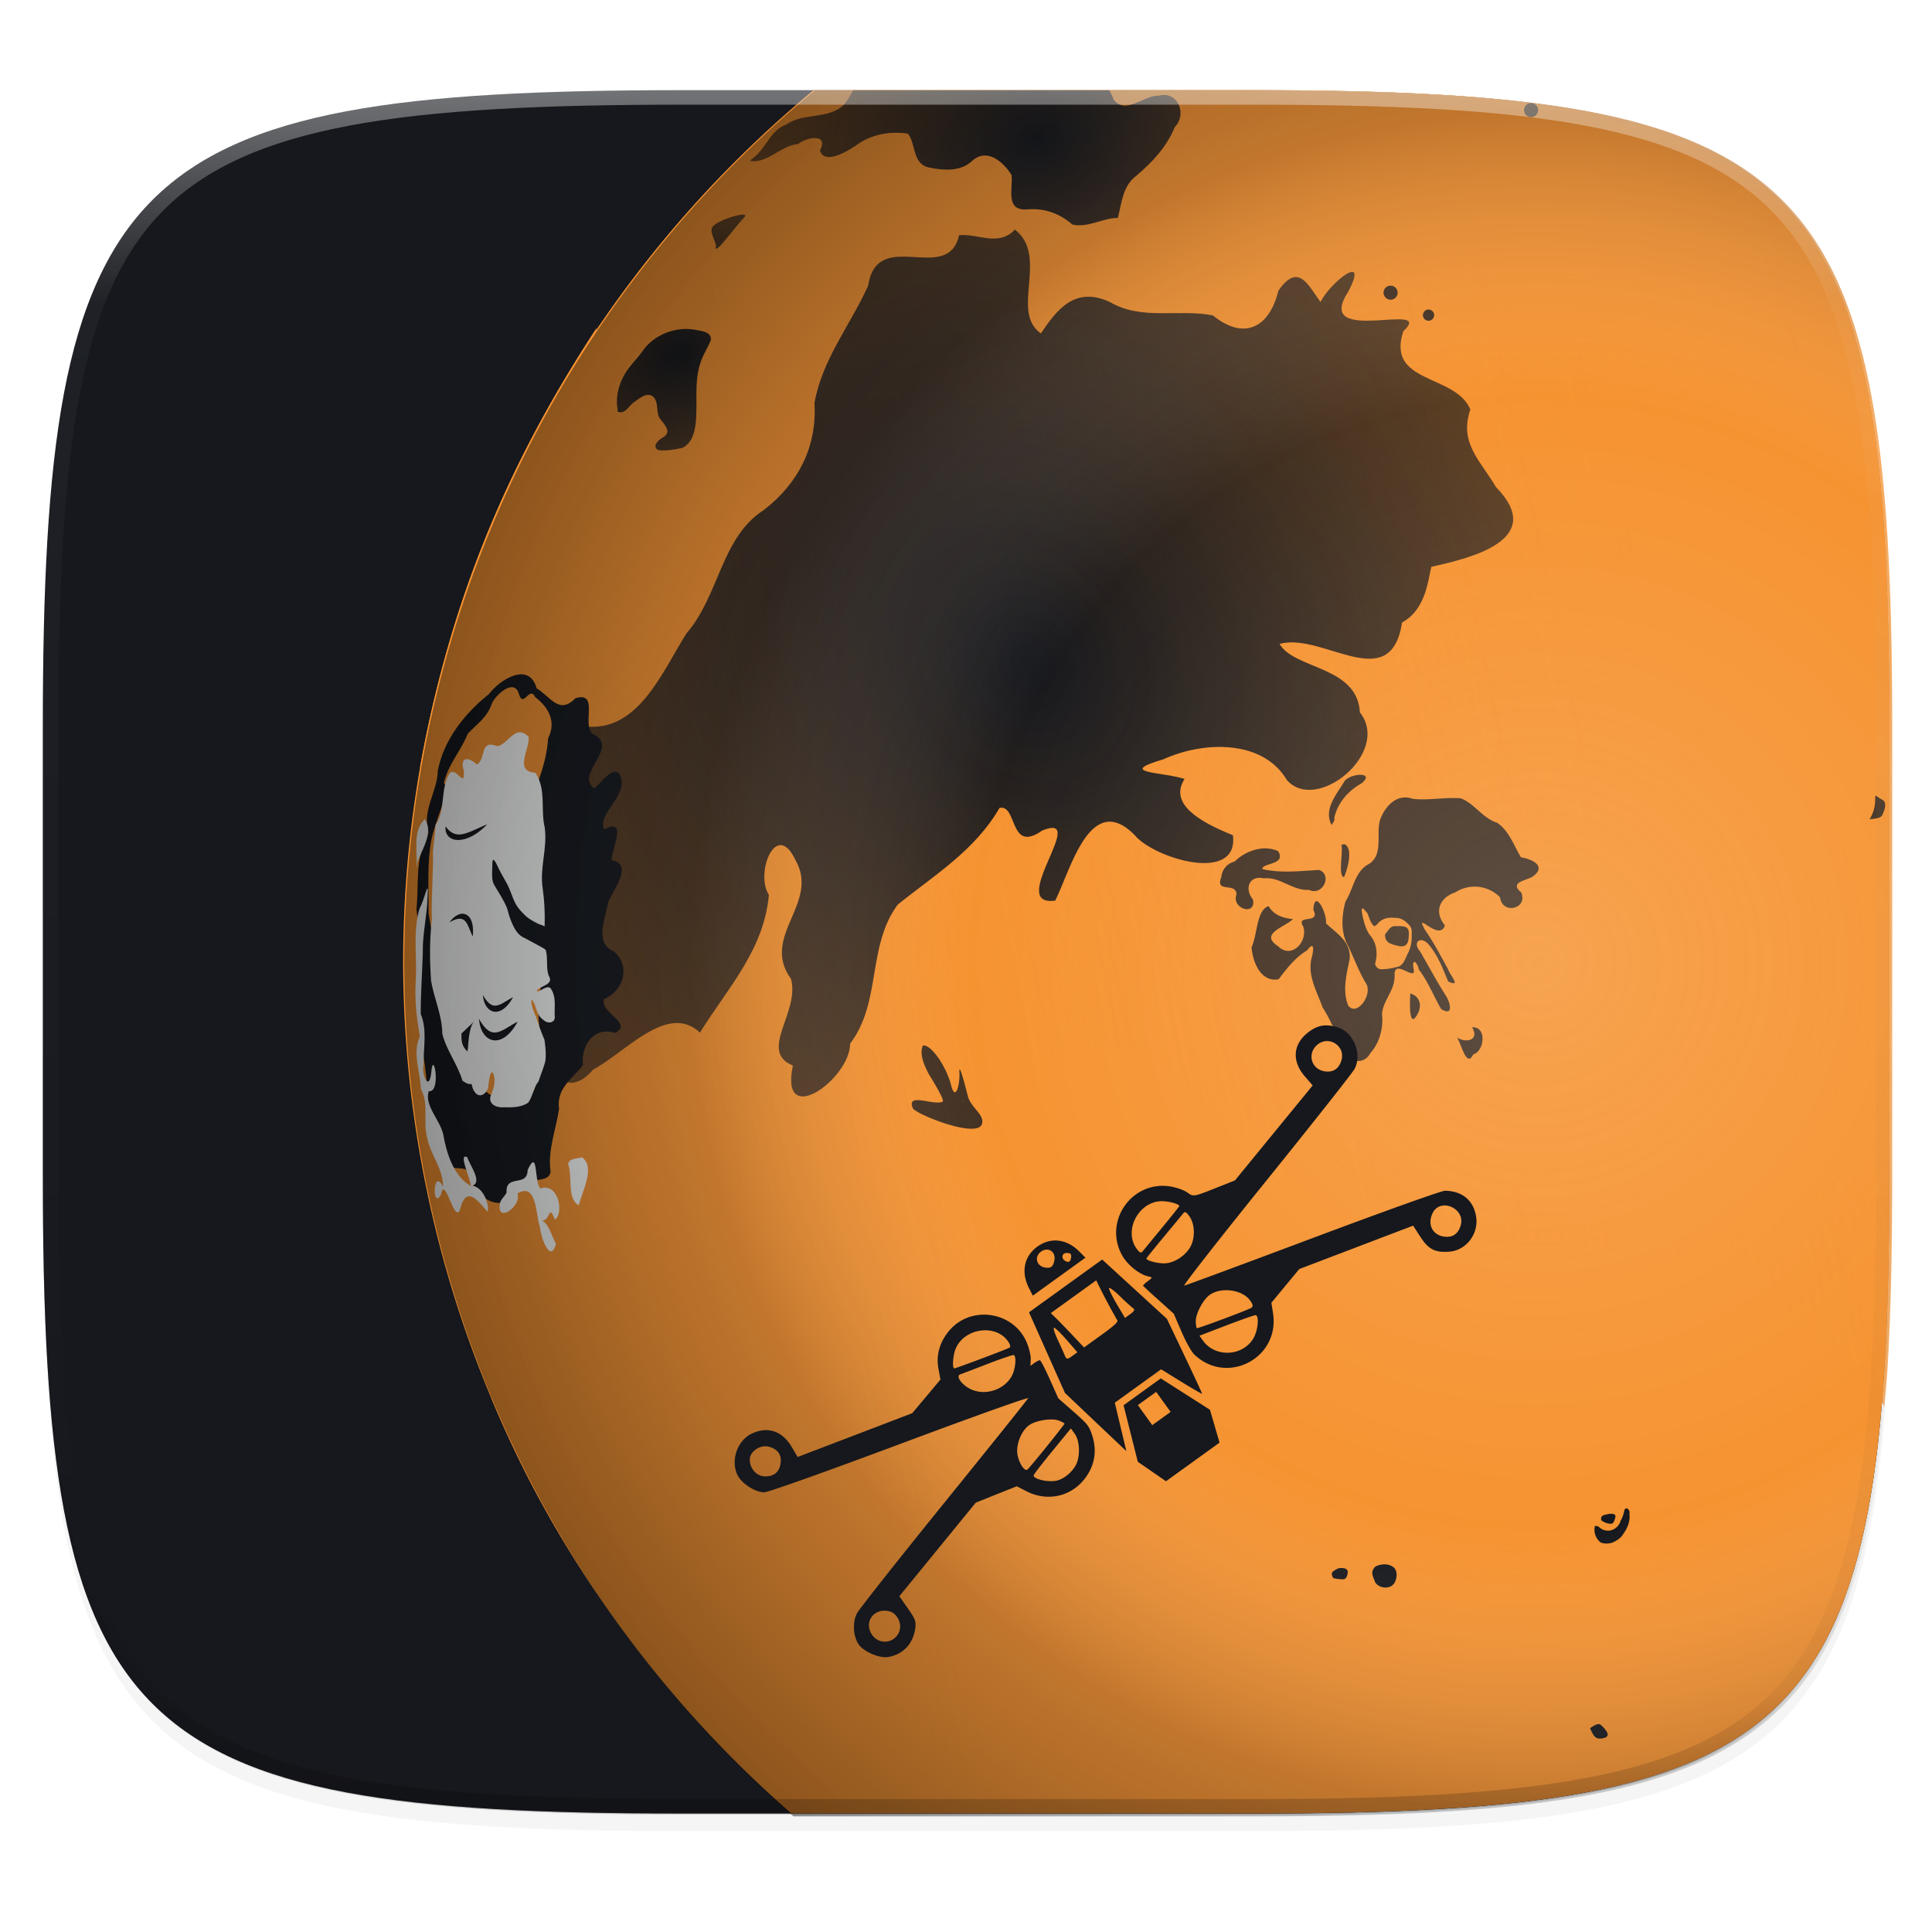 <svg xmlns="http://www.w3.org/2000/svg" xmlns:xlink="http://www.w3.org/1999/xlink" width="256" height="256" viewBox="0 0 67.73 67.73">
    <defs>
        <clipPath id="j">
            <path d="M361.938-212C507.235-212 528-191.287 528-46.125v116.25C528 215.286 507.235 236 361.937 236H214.063C68.766 236 48 215.286 48 70.125v-116.25C48-191.287 68.765-212 214.063-212z" fill="#C677DD"/>
        </clipPath>
        <filter id="c" width="1.023" height="1.025" x="-.01" y="-.01" color-interpolation-filters="sRGB">
            <feGaussianBlur stdDeviation="1.16"/>
        </filter>
        <filter id="b" width="1.046" height="1.05" x="-.02" y="-.03" color-interpolation-filters="sRGB">
            <feGaussianBlur stdDeviation="2.32"/>
        </filter>
        <linearGradient id="k" x1="296" x2="296" y1="-212" y2="236" gradientUnits="userSpaceOnUse">
            <stop offset="0" stop-color="#FBFCFB"/>
            <stop offset=".125" stop-color="#FBFCFB" stop-opacity=".098"/>
            <stop offset=".925" stop-opacity=".098"/>
            <stop offset="1" stop-opacity=".498"/>
        </linearGradient>
        <filter id="i" width="1.089" height="1.104" x="-.04" y="-.05" color-interpolation-filters="sRGB">
            <feGaussianBlur stdDeviation=".482"/>
        </filter>
        <linearGradient id="d" x1="445" x2="350.714" y1="749.883" y2="301.312" gradientTransform="rotate(-90 133.14 188.89) scale(.521)" gradientUnits="userSpaceOnUse">
            <stop offset="0" stop-color="#F69331"/>
            <stop offset="1" stop-color="#F69331" stop-opacity=".367"/>
        </linearGradient>
        <radialGradient id="e" cx="448.983" cy="367.539" r="110.609" gradientTransform="matrix(1.91 -1.039 .879 1.617 -731.887 239.813)" gradientUnits="userSpaceOnUse" xlink:href="#a"/>
        <linearGradient id="a">
            <stop offset="0" stop-color="#16181D"/>
            <stop offset="1" stop-color="#16181D" stop-opacity=".51"/>
        </linearGradient>
        <radialGradient id="f" cx="502.375" cy="403.618" r="110.609" gradientTransform="matrix(-.133 -.351 .414 -.156 36.927 257.745)" gradientUnits="userSpaceOnUse" xlink:href="#a"/>
        <radialGradient id="g" cx="474.412" cy="280.671" r="110.609" gradientTransform="matrix(.441 -.127 .157 .545 273.873 186.973)" gradientUnits="userSpaceOnUse" xlink:href="#a"/>
        <radialGradient id="h" cx="373.571" cy="498.791" r="287.857" gradientTransform="matrix(0 -.521 .521 0 -56.443 321.972)" gradientUnits="userSpaceOnUse">
            <stop offset="0" stop-color="#FBFCFB" stop-opacity=".153"/>
            <stop offset=".5" stop-color="#FBFCFB" stop-opacity="0"/>
            <stop offset=".75" stop-color="#16181D" stop-opacity=".235"/>
            <stop offset="1" stop-opacity=".429"/>
        </radialGradient>
    </defs>
    <path d="M188.969 46C261.617 46 272 56.357 272 128.938v58.125c0 72.58-10.383 82.937-83.031 82.937H115.03C42.383 270 32 259.643 32 187.062v-58.125C32 56.358 42.383 46 115.031 46z" transform="matrix(.27 0 0 .27 -7.129 -8.706)" filter="url(#b)" opacity=".2"/>
    <path d="M188.969 44C261.617 44 272 54.357 272 126.938v58.124C272 257.644 261.617 268 188.969 268H115.03C42.383 268 32 257.643 32 185.062v-58.125C32 54.358 42.383 44 115.031 44z" transform="matrix(.27 0 0 .27 -7.129 -8.706)" filter="url(#c)" opacity=".1"/>
    <path d="M23.896 3.161c-9.797 0-15.394.697-18.545 3.843-3.15 3.147-3.85 8.738-3.85 18.526v15.677c0 9.788.7 15.379 3.85 18.525 3.15 3.147 8.748 3.844 18.545 3.844h19.941c9.798 0 15.395-.697 18.545-3.844 3.15-3.146 3.85-8.737 3.85-18.525V25.53c0-9.788-.7-15.38-3.85-18.526-3.15-3.146-8.747-3.843-18.545-3.843z" fill="#16181D"/>
    <path d="M1.502 40.667v.54c0 9.788.699 15.379 3.85 18.525 3.15 3.147 8.747 3.844 18.544 3.844h19.941c9.798 0 15.395-.697 18.545-3.844 3.15-3.146 3.85-8.737 3.85-18.525v-.54c0 9.788-.7 15.38-3.85 18.526-3.15 3.146-8.747 3.843-18.545 3.843H23.896c-9.797 0-15.394-.697-18.545-3.843-3.15-3.147-3.85-8.738-3.85-18.526z" fill="#16181D" opacity=".2"/>
    <g fill-rule="evenodd">
        <path d="M27.74 63.575h16.098c2.449 0 4.636-.043 6.587-.158.976-.057 1.893-.132 2.755-.228s1.668-.213 2.422-.355a21.086 21.086 0 0 0 2.111-.503c.654-.194 1.26-.417 1.82-.67.56-.255 1.076-.54 1.55-.86.473-.32.905-.675 1.299-1.069.394-.393.75-.825 1.07-1.298.32-.473.606-.988.86-1.548.255-.56.478-1.164.673-1.817.194-.653.36-1.355.503-2.109.142-.754.26-1.56.356-2.42.096-.86.172-1.777.229-2.752.115-1.95.159-4.134.159-6.581V25.53c0-2.447-.044-4.632-.159-6.582a52.603 52.603 0 0 0-.229-2.752 32.72 32.72 0 0 0-.356-2.42 21.027 21.027 0 0 0-.503-2.108 14.193 14.193 0 0 0-.673-1.818c-.254-.56-.54-1.075-.86-1.548a8.818 8.818 0 0 0-1.07-1.298 8.815 8.815 0 0 0-1.3-1.068c-.473-.32-.989-.606-1.55-.86s-1.165-.476-1.819-.67c-.654-.195-1.356-.362-2.11-.503s-1.562-.26-2.423-.355-1.779-.172-2.755-.229c-1.951-.114-4.138-.158-6.587-.158H28.524a39.688 39.688 0 0 0-14.391 30.538 39.688 39.688 0 0 0 13.608 29.876z" fill="#F69331"/>
        <path d="M249.266 186.133c.154-1.831.344-3.562.459-5.516.433-7.37.6-15.626.6-24.875V96.49c0-9.248-.167-17.506-.6-24.875a198.813 198.813 0 0 0-.866-10.4c-.364-3.254-.808-6.298-1.345-9.147-.538-2.848-1.166-5.501-1.903-7.97-.736-2.47-1.58-4.754-2.54-6.87a39.528 39.528 0 0 0-3.253-5.85 33.328 33.328 0 0 0-4.045-4.905 33.315 33.315 0 0 0-4.91-4.037c-1.79-1.21-3.74-2.29-5.857-3.25s-4.405-1.8-6.877-2.536c-2.472-.735-5.127-1.364-7.979-1.9s-5.899-.978-9.156-1.342-6.722-.647-10.41-.863c-7.376-.433-15.641-.598-24.898-.598h-52.598c-.614.587-1.277 1.076-1.842 1.76-9.467 4.902-4.054 10.757 1.914 15.973 12.797 7.064-7.775 33.287-13.586 16.916.43-11.97-11.54-11.331-15.633-2.235-9.124 9.277-12.613 22.616-19.08 33.69 1.099 12.02 22.27 17.43 18.844 33.054 2.346 8.969-10.18 24.618-.017 28.596 14.909-1.66 18.514 22.645 3.519 24.12-.001 12.431-.158 27.142 3.434 39.847-6.39 16.427 17.162 19.117 26.713 26.383 11.807 5.255 21 3.996 14.974-2.563-11.681-11.688-9.251-30.025-5.008-44.386 5.41-12.613.429-27.52 8.73-38.989 7.27-14.123 24.508-.03 29.221 9.573 10.058 9.193 25.285 9.875 38.487 10.496 12.1 1.73 27.403 1.567 35.021 12.685 5.782 1.672 8.823 5.064 10.487 9.266z" transform="matrix(.265 0 0 .265 0 0)" fill="url(#d)"/>
        <path d="M27.084 45.718c.094.018.157.11.125.286.111.75.108 1.541.463 2.232.242.54.473 1.088.59 1.67.203.755.328 1.547.217 2.328.097.28-.11.822-.457.544-.493-.319-.68-.933-.68-1.493-.013-.502.006-1.026-.21-1.492-.114-.443-.115-.933-.4-1.315-.365-.623-.733-1.26-.879-1.977.203-.34.66-.345.921-.62.091-.123.216-.18.31-.163z" fill="#F69331"/>
        <path d="M29.506 38.115c-.397-.134-.917.571-1.217.905-.653.427-2.054-1.137-2.042.292a4.514 4.514 0 0 1-.59 2.805c-.302 1.045-1.277 1.04-2.076.56-.583.132.577 1.794-.685 1.317-1.133.533.198 1.815.378 2.584.036 1.266-.005 2.536.113 3.8.237.766-.243 1.867-1.015.953-.826-1.32-1.385-2.8-1.876-4.275-.458-.966-.472-2.415-1.56-2.907-1.075-.504-.715.72-.535 1.285.157.605.955 2.048-.255 1.938-.704-.712-1.15-1.735-1.281-2.738-.016-.337-.396-2.105-.498-.956-.047 1.045.159 2.042.704 2.943.023.649.641 2.065.165 2.416a36.903 36.903 0 0 0 3.693 6.82c.35-.365 1-.879 1.53-.836.938.114 1.78.58 2.692.804.785.409 1.202 1.369 2.08 1.595 1.073.425 1.939 1.243 3.014 1.682.56.201 1.918 1.33 2.206.502.16-1.188-.643-2.13-.984-3.2-.646-.985-.825-2.17-.983-3.31.055-1.111-.28-2.184-.295-3.29-.074-1.32.024-2.694.649-3.885.666-.86 1.326-1.92 1.017-3.059-.286-.59-.299-2.293-1.226-1.587-.96-.574-.485-1.81-.78-2.7-.092-.276-.211-.413-.343-.458zM50.572 9.275c-.271 0-.525.132-.788.197-.456.114-1.75.591-1.28.591.65.39 1.025.354 1.378 0 .247-.246 1.039-.788.69-.788zM23.787 9.153a.695.695 0 0 0-.682.6c-.307.798-.815 1.5-1.017 2.342-.134 1.08-1.567-.2-1.097-.715-3.42 5.185-5.263 9.998-6.266 15.523.388-.038.717-.448.936-.748.286-.836.767-1.663 1.543-2.13.898-.28 1.046-1.242 1.549-1.875.55-.183.26 1.571.97 1.228.651-1.12 1.58-.108 1.856.687.543 1.021 1.372-.197 1.682-.77.596-.673.728-1.594 1.178-2.357.208-.744.783-1.245 1.27-1.795.336-.722.949-1.294 1.507-1.875.563-.643.868-1.52.955-2.366.293-.762-.342-.97-.988-.964-.954.037-.914-.966-1.197-1.609-.513-.692.615-1.54-.008-2.122-.484.136-1.591.575-1.8-.34.132-.483-.106-.707-.391-.714z" fill="#F69331"/>
        <path d="M60.184 5.438c-.22-.118-.416-.255-.651-.362a14.23 14.23 0 0 0-1.82-.67c-.654-.195-1.356-.362-2.11-.503s-1.562-.26-2.423-.355-1.779-.172-2.755-.229c-1.951-.114-4.138-.158-6.587-.158H29.866c-.624.852-1.122 1.966-1.389 3.5 4.927 4.556 3.774.518 7.28 1.812 1.754.647.511 1.888.865 2.903.648-1.448 7.424.227 8.078-.03.776-2.308 3.1-1.79 4.924-2.599.292-1.181.911-1.287 1.335-.097 1.141-.27.94 1.345 2.234.828.73 1.205-2.4.35-3.103 1.088-1.451.57 1.427 1.002 1.868.294 2.06-.999 1.023 2.443 2.799 1.605 1.385-1.42 2.79 1.185.936 1.833-1.61.646-.17 1.624.665 1.73-1.077.66-2.286 3.736.059 2.48 1.298-.555 1.396 1.779-.134.911-1.212 1.429.056.992.97.794-.442 1.418-3.156 2.543-2.47 3.92 2.501-.722 3.249 2.633 1.462 3.893-.843 1.26-2.695 2.422-3.567.543-1.433-.824-3.263-1.009-4.67-.511-.994-2.344-1.385 1.652-3.116.636-1.255-.1-.976 1.582-2.067 1.776-.326.973.897 1.335.755 2.145v1.312c.55 1.929.859 4.422 2.76 5.558 2.227.453 2.896 3.315 5.422 2.736.904-.511 1.547-1.009 2.256.144 1.859.825 3.881 1.256 5.934 1.182 1.852-.168 3.263-1.65 4.94-2.346.427-.215.887-.416 1.34-.614V25.53c0-2.145-.054-4.008-.14-5.767a4.205 4.205 0 0 0-.95-1.122c-.53-1.45-2.976-7.645-4.958-13.203z" fill="#F69331"/>
        <path d="M412.143 243.79c-17.94 2.726-36.162 3.844-54.318 3.541-7.453-3.451-22.041 1.647-12.108 10.267 4.445 8.325 17.074 18.906 9.38 27.1 11.242 6.995 20.977 16.27 34.99 17.52 5.435-3.6 19.245 1.842 8.888 6.723-11.054 6.377-19.297-9.028-30.271-1.093-8.527 2.266-18.34-8.42-21.982.462-16.457-3.457-3.29 14.618 5.576 14.543 10.515 8.03 24.703 4.243 35.291 12.08 7.531 9.319 13.743 19.622 24.585 25.874.975 4.625-11.7 2.39-5.745 10.84 4.967 12.249-19.556-9.304-17.801 3.324 7.808 3.892 27.956 8.894 16.714 20.11-5.912 4.676-12.607 26.544-.112 25.025 3.435-8.53 7.983-16.344 14.294-12.292 1.837-5.337 1.402-17.683 5.001-5.364 4.51 9.818 5.254 25.092-5.24 31.34-8.676 7.495 6.98 26.596 17.144 18.572 11.845-.661 10.902-16.68 17.409-20.41 3.038 10.963-13.422 28.2 5.448 31.124 3.254 5.968 10.484 6.54 14.138 7.433 2.294 10.384 6.969 29.347 20.258 16.423 6.84-4.037 11.166-9.423 19.718-6.518 9.104-3.806 6.4-21.46 19.871-17.027 7.973 8.509-4.004-23.048 9.898-14.073 10.666 5.696 2.319-4.655-2.455-6.952 3.793-2.965 10.4-5.475 2.857-10.714-9.446-2.296-12.715-8.75-6.275-16.642 1.697-8.664-1.36-18.175 3.418-26.215 4.016-8.73-1.824-13.37-8.014-17.475 5.526-7.92 19.607 2.124 26.391-6.605-4.449-4.19-.947-9.366-1.429-14.18-12.781-2.886 2.315-20.81-12.838-23.1-9.97-4.497-18.736-11.707-29.824-13.64-10.983.695-20.374-4.077-27.143-12.857-6.992-10.91-21.695-11.271-31.382-19.676-9.671-6.101-25.364-12.344-23.553-25.94-6.7-4.164-13.258-8.93-20.78-11.527z" fill="url(#e)" transform="rotate(-90 35.226 49.977) scale(.138)"/>
        <path d="M15.02 29.168c-.227-.765.313-1.41.329-2.16.215-1.081.939-1.995 1.785-2.67.406-.534 1.42-1.152 1.679-.207.485.29.789.94 1.357.347.91-.276.114 1.096.706 1.302.784.49-.725 1.352-.045 1.862.205-.14.78-1.012.954-.33.133.658-.873 1.266-.598 1.767.836-.456.248.71.252 1.078.796.135.048 1.045-.116 1.473-.093.543-.503 1.435.197 1.724.616.526.323 1.391-.345 1.676-.156.469 1.035.838.392 1.18-.759-.233-1.205.439-1.128 1.124-.362.485-.941.804-.84 1.535-.105.738-.41 1.46-.295 2.215-.107.507-1.01.039-1.166.699-.576.835-1.517.176-1.678-.602-.068-.462-.862.058-.849-.638-.247-.803-.72-1.576-.642-2.446-.052-1.02-.347-2.01-.293-3.038-.025-1.064.064-2.136-.076-3.192.09-.836-.055-1.74.365-2.505l.03-.089.025-.105zm.542-1.723c.143-.639.6-1.126.837-1.723.309-.333.692-.578.84-1.052.132-.313.79-.913.954-.341.152.526.368-.314.57.112.47.35.747.866.453 1.437-.035.547-.18 1.063-.372 1.575-.097.74-.086 1.49-.033 2.233-.025.592.051 1.178.15 1.759 0 1.033-.003 2.068.01 3.101-.08.475-.13.952-.064 1.434-.02.662-.049 1.33-.13 1.986-.019.57-.655.78-1.135.67-.788-.323-1.304-1.091-1.628-1.85-.223-.53-.326-1.078-.388-1.647-.115-.555-.005-1.149-.259-1.677-.2-.462-.256-.953-.342-1.443.007-.864-.06-1.74.101-2.593.115-.518.335-1 .467-1.512.098-.192.075-.285-.031-.469z" fill="#16181D"/>
        <path d="M16.35 37.736c.196.039.162.38.282.529.194.309.51.014.493-.257.023-.118.047-.456.152-.408.124.28.032.579-.084.84-.067.296.25.402.485.376.283.011.596.005.839-.16.163-.223.178-.52.36-.738.076-.24.178-.471.24-.714.034-.25.003-.507-.03-.754a8.677 8.677 0 0 1-.295-.803c-.084-.177-.2-.472-.15-.612.176.219.15.552.403.715.159.163.447.115.4-.153-.01-.32.059-.677-.147-.954-.136-.138-.44.203-.482.084.14-.179.617-.203.42-.524-.1-.29-.021-.604-.103-.894-.149-.227-.47-.176-.69-.295-.43-.14-.94-.078-1.269.252-.482.477-.66 1.161-.78 1.808a9.589 9.589 0 0 0-.089 2.495c.014.05.005.129.045.167z" fill="#FBFCFB"/>
        <path d="M15.267 28.922c.367-.542.16-1.263.485-1.796.227-.306.564.586.504-.119-.147-.493.18-.477.46-.205.357-.22.067-.89.72-.643.376-.055.635-.814 1.097-.324.044.428-.524 1.207.236 1.256.39.58.176 1.289.328 1.924.1.715-.184 1.413-.072 2.13.12.827.077 1.67-.03 2.495-.43.102-.89.136-1.103-.23-.487-.18-.514.268-.106.39.365.432.461 1.073.292 1.603-.175.65.291 1.203.38 1.817-.38.69-.868-.474-1.361-.403-.643.065-.122 1.629-.885 1.068-.172-.578-.557-1.054-.705-1.639-.01-.672-.286-1.22-.395-1.864-.05-.72-.055-1.439.028-2.157-.027-.786.054-1.571.037-2.357.025-.316.079-.629.09-.946zm4.653 11.892c.157.438-.052 1.23.373 1.438.113-.496.595-1.329.108-1.684-.154.059-.457.026-.481.246zm-2.388 1.354c-.16.757.772.126.605-.327.693-.418.643.768.792 1.185.024.319.357 1.307.562.584-.157-.292-.3-.846-.552-.814.391.047.27-.656.512-.043.326-.189.137-1.32-.512-1.088-.22-.247-.064-1.448-.442-.65-.004.625-.78.124-.738.792-.06.133-.19.217-.227.36zm-1.034-.591c.381-.052.677.607.598.907-.321-.37-.73-.925-.943-.169-.193.785-.556-1.196-.69-.443-.319.596-.297-.995.069-.266.011-.626-.447-1.127-.56-1.728-.154-.572.077-1.17-.22-1.71-.017-.622-.309-1.237-.031-1.837-.121-.65-.19-1.308-.144-1.98.045-.834-.11-1.701.134-2.511.178-.293.33-1.16.277-.377-.017.65-.182 1.287-.165 1.94-.022.714-.075 1.427-.073 2.142.233.562.092 1.196.098 1.791-.08.304.187.965.27.277.067-.91.367.698-.085.642-.17.5.408 1.016.51 1.535.115.656.364 1.437.955 1.787.046-.154-.47-1.197-.115-1.007.064.25.602.941.115 1.007zm-1.896-11.128c.047-.565-.161-1.323.294-1.729.313.482-.11 1.051-.265 1.523l-.005.083-.024.123z" fill="#FBFCFB"/>
        <path d="M17.433 28.824c-.04.265.115.401.173.517.056.112.11.197.172.32.06.12.083.221.123.32.046.115.055.148.222.148.144 0 .21-.18.246-.32.03-.12.074-.274.098-.37.045-.18.148-.224.148-.418 0-.156-.004-.28-.05-.37a1.948 1.948 0 0 0-.172-.295c-.084-.112-.098-.172-.246-.246a.71.71 0 0 0-.345-.074c-.164 0-.208.036-.295.123-.045.045-.09.204-.123.27-.06.12-.097.196-.197.272-.095.07-.159.088-.27.172-.079.058-.146.216-.173.27-.055.11-.05.294-.05.42 0 .16-.024.318-.024.467 0 .08-.104.23-.172.32-.06.08-.138.187-.222.271-.095.095-.166.086-.246.246-.076.152.04.205.098.32.06.12.124.2.173.296.049.098.098.147.123.246.027.11.07.186.098.295.033.13 0 .309 0 .443 0 .059-.146.212-.172.247a.527.527 0 0 1-.222.197c-.216.108-.21.511-.221.689-.007.113.112.23.147.32.053.132.05.298.05.443 0 .133.026.252.049.345.029.115.094.13.123.246.027.11.04.229.074.296.059.117.134.108.27.073.154-.038.247-.182.345-.32.072-.1.148-.196.148-.344 0-.208.044-.385-.074-.542-.076-.102-.13-.143-.246-.172-.123-.031-.187-.14-.32-.173-.112-.028-.149-.1-.222-.172-.079-.08-.011-.272.025-.345a.729.729 0 0 1 .148-.221c.096-.097.11-.17.172-.296.063-.125.147-.219.197-.32.058-.116.097-.24.123-.37.03-.146-.002-.355-.024-.467-.029-.143-.074-.212-.074-.37 0-.128-.005-.252.024-.368.034-.137.073-.27.123-.37.059-.116.13-.123.271-.123.127 0 .196-.146.271-.221.093-.093-.005-.276-.05-.32-.077-.079-.137-.16-.22-.222-.076-.056-.05-.215-.05-.32 0-.154.137-.352.246-.443z" fill="#FBFCFB"/>
        <path d="M19.157 33.305c-.128-.078-.64-.358-.813-.444-.164-.082-.265-.235-.345-.394a2.59 2.59 0 0 1-.197-.541c-.07-.278-.396-.745-.492-.936-.087-.175-.05-.463-.05-.69 0-.37.157.017.247.198.093.187.205.361.295.542.09.179.171.44.247.59.105.211.215.314.344.444.134.134.304.225.444.295.223.112.344.047.344.394 0 .117.029.409-.024.542zm-2.98 2.93c0 .25.001.419.198.615.055.056.012-.8.246-1.034.082-.082-.361.336-.443.418zm.616-.518c.062.857.81 1.11 1.354.099-.584.304-.894.723-1.354-.099zm.137-.836c.048.668.632.865 1.056.077-.455.237-.698.564-1.056-.077zm-1.171-2.55c.376-.516.905-.367.814.498-.213-.434-.224-.828-.814-.497zm-.139-3.362c-.055.599.723.7 1.46-.071-.68.276-1.077.604-1.46.071z" fill="#16181D"/>
        <path d="M146.775 11.947H112.87c-.4.68-.801 1.406-1.213 1.883-2.031 2.026-5.343 1.018-7.62 2.635-2.017.717-2.613 2.878-4.077 4.166-.259.21-.521.418-.758.654 2.3.403 4.076-2.035 6.38-2.23 1.142-.934 4.097-1.455 2.886.86.628 1.927 3.568.127 4.75-.657 1.943-1.48 4.536-1.948 6.894-1.576 1.093 1.394.553 4.03 2.815 4.484 1.889.387 4.142.562 5.662-.87 1.975-1.799 4.124.102 5.228 1.85.24 1.673-.94 4.81 2.08 4.551 2.339-.18 4.262.537 5.96 2.004 2.078.485 4.108-.904 6.021-.867.517-1.988.636-4.257 2.47-5.604 2.096-1.78 4.016-3.823 5.057-6.412 1.691-1.716.421-4.826-2.111-4.16-2.012-.07-4.409 2.638-6.006.469-.098-.427-.355-.766-.512-1.18z" transform="matrix(.265 0 0 .265 0 0)" fill="url(#f)"/>
        <path d="M43.284 30.202c.377-.377 1.013-.598 1.521-.364.312.485-.57.408-.55.63.648.15 1.325.067 1.984.03.48.164.14.931-.352.697-.566.042-1.006-.465-1.58-.402-.521-.121-.69.374-.383.739.123.594-.761.334-.577-.176-.002-.446-.77-.025-.53-.61a.61.61 0 0 1 .467-.544zm.591 3.004c.21-.424.167-1.312.6-1.44.183.328.537.424.852.455-.265.272-1.197.513-.529.944.474.483 1.065-.156.889-.684-.278-.45.62-.06.355-.586.043-.772.491.141.443.474.371.357.88.63.831 1.253-.11.525-.261 1.092-.057 1.623.308.432.913-.426.605-.808-.236-.406-.397-.846-.6-1.269-.266-.463-.235-1.068-.094-1.566.276-.434.328-1.067.827-1.318.52-.329.223-1.072.395-1.573.178-.461.589-.904 1.132-.708.559.068 1.124-.064 1.688-.016.476.18.76.695 1.275.857.42.29.583.79.83 1.209.394.064.942.316.39.693-.257.135-.797.192-.378.54.247.577-.663.79-.742.171a1.246 1.246 0 0 0-1.572-.171c-.566.19-.744.69-.36 1.157-.196.595-1.095-.566-.702.152.308.441.553.912.812 1.385.056.195.495.655.004.428-.192-.46-.369-.94-.708-1.323-.285-.287-.55-.034-.277.269.304.521.584 1.052.906 1.556.152.236.281.742-.168.463-.262-.449-.454-.955-.776-1.375-.08-.335-.273-.397-.18.008.053.402-.707-.43-.675.19.019.511-.402.864-.442 1.346.054.495-.08 1.01-.413 1.384-.277.515-.966.228-1.015-.307-.208-.444-.397-.896-.658-1.31-.19-.544-.526-1.093-.389-1.695.066-.224.14-.691-.152-.296-.424.254-.718.646-.997 1.012-.638.116-.91-.62-.95-1.124zm2.807-4.284c-.287-.542.156-1.051.424-1.49.146-.328 1.153-.4.624.03-.465.259-.84.686-.955 1.213.03.095-.05.174-.093.247zm.344.69c.065.307-.128 1.085.09 1.14.134-.302.328-1.017.018-1.158l-.108.018zm2.413 5.219c-.006.19-.076 1.415.296.64.106-.28.012-.56-.296-.64zm2.167 1.182c.274.46-.22.567-.529.356.135.17.333 1.107.57.594.39-.1.493-.981-.041-.95zm-3.595-3.25a.973.973 0 0 1 .246.658c.007.123-.019.243-.05.36.01.1.106.202.213.197.207.004.413-.041.612-.094.178-.073.23-.276.309-.432.106-.196.157-.42.148-.643 0-.12.022-.258-.068-.354-.113-.137-.263-.262-.448-.274-.186-.016-.393-.027-.552.091-.099.042-.156.199-.258.193-.1-.1-.147-.24-.195-.369-.021-.107-.12-.17-.183-.252-.089 0-.024.172-.024.236.05.232.111.47.241.671l.01.012z" fill="#16181D" opacity=".8"/>
        <path d="M48.553 32.763c.005.277.167.325.443.394.363.09.394-.158.394-.443 0-.276-.224-.247-.492-.247-.156 0-.216.135-.345.296z" fill="#16181D" opacity=".8"/>
        <path d="M65.54 28.725c.097-.164.198-.374.198-.69 0-.244.012-.116.246 0 .217.11.033.476 0 .543-.063.124-.3.118-.443.147zM53.675 3.613a.246.246 0 1 1 0 .492.246.246 0 0 1 0-.492zm-3.595 7.238a.197.197 0 1 1 0 .394.197.197 0 0 1 0-.394zm-1.33-.837a.246.246 0 1 1 0 .493.246.246 0 0 1 0-.493zM32.354 36.653c.297-.05.831.765.985 1.379.153.615.32-.002.295-.444-.022-.383.202.465.296.838.1.405.606.659.492.984-.174.496-2.179-.295-2.413-.541-.272-.598.733-.096 1.034-.247.103-.05-.459-.918-.492-.984-.118-.235-.34-.667-.197-.985z" fill="#16181D" opacity=".8"/>
        <path d="M55.84 61.962c-.609-.28-1.327-.781-1.274-1.538.048-.539.659-.79 1.13-.827.734.064 1.239.715 1.587 1.306.28.49-.075 1.159-.662 1.11-.261.022-.522-.018-.78-.05z" fill="#F69331"/>
        <path d="M55.742 60.584c.124.266.172.424.492.344.32-.08-.068-.413-.098-.443-.109-.108-.254.014-.394.099zm.172-7.091a.57.57 0 0 0 .195.579c.13.056.287.048.42.007.146-.069.292-.154.374-.298.148-.202.253-.453.22-.706.038-.131-.123-.301-.183-.115a1.02 1.02 0 0 1-.125.35.488.488 0 0 1-.326.336.456.456 0 0 1-.44-.122.263.263 0 0 0-.135-.031zm.222-.197c.078.06.195.123.345.123.09 0 .13-.156.147-.221.049-.195-.272-.117-.344-.099-.119.03-.174.067-.148.197zm-8.026 1.797c-.016.131.059.254.098.375.146.236.567.263.694-.006.08-.171.1-.427-.082-.542-.182-.117-.426-.094-.61.004a.384.384 0 0 0-.1.17zm-1.379.222c.07.033.219.05.37.05.097 0 .147-.163.147-.247 0-.125-.109-.148-.246-.148-.105 0-.204.073-.271.123-.075.057-.033.14 0 .222z" fill="#16181D"/>
        <path d="M512.857 263.79c-.858 1.916 1.594 2.874 2.426 4.225.935 1.316 2.677 3.293 1.298 4.861-1.56 1.51-4.025.48-5.688 1.789-1.239.96-3.1 2.84-4.433.911-.586-1.121-2.273-3.272-3.376-1.509-.294 2.046.104 4.132.54 6.127 1.059 2.4 3.886 3.176 6.276 3.427 5.186.559 10.571-.496 15.595 1.294 1.888.637 3.572 1.739 5.394 2.519 2.204.42 2.428-2.28 2.72-3.8.97-5.113-1.213-10.757-5.586-13.656-2.226-1.605-4.084-3.733-6.611-4.893-2.462-1.236-5.3-1.788-8.03-1.306-.175.007-.35.012-.525.012zm42.143 25c-3.267-.816 4.762 4.763 7.143 7.144 1.92 1.92-.223-5.938-2.143-7.858-1.19-1.19-3.35.385-5 .715z" fill="url(#g)" transform="rotate(-90 35.226 49.977) scale(.138)"/>
    </g>
    <path d="M104.967 240.285h60.719c9.257 0 17.522-.165 24.898-.598 3.688-.216 7.153-.5 10.41-.863s6.305-.805 9.156-1.342c2.852-.536 5.507-1.165 7.979-1.9 2.472-.735 4.759-1.576 6.877-2.535a39.62 39.62 0 0 0 5.857-3.25 33.316 33.316 0 0 0 4.91-4.037 33.328 33.328 0 0 0 4.045-4.906 39.53 39.53 0 0 0 3.252-5.85c.961-2.116 1.805-4.4 2.541-6.87.737-2.468 1.365-5.122 1.903-7.97.537-2.848.981-5.893 1.345-9.146.365-3.254.649-6.716.866-10.4.433-7.37.6-15.627.6-24.876V96.49c0-9.248-.167-17.506-.6-24.875a198.813 198.813 0 0 0-.866-10.4c-.364-3.254-.808-6.298-1.345-9.147-.538-2.848-1.166-5.501-1.903-7.97-.736-2.47-1.58-4.754-2.54-6.87a39.528 39.528 0 0 0-3.253-5.85 33.328 33.328 0 0 0-4.045-4.905 33.315 33.315 0 0 0-4.91-4.037c-1.79-1.21-3.74-2.29-5.857-3.25s-4.405-1.8-6.877-2.536c-2.472-.735-5.127-1.364-7.979-1.9s-5.899-.978-9.156-1.342-6.722-.647-10.41-.863c-7.376-.433-15.641-.598-24.898-.598h-57.89a150.003 150 0 0 0-54.321 115.36 150.003 150 0 0 0 51.492 112.978z" transform="scale(.265)" fill-rule="evenodd" fill="url(#h)"/>
    <path d="M40.383 280.853l-.494-.34-.25-.991-.25-.991.653-.471.652-.471.862.55.861.55.168.576.168.576-.938.676-.939.677zm.403-2.44l-.254-.351-.322.232-.321.232.253.351.253.351.644-.464zm-9.652 8.943c-.302.05-.84-.178-1.023-.432-.206-.284-.234-.797-.061-1.109.089-.16 1.464-1.9 3.055-3.866 1.592-1.965 2.914-3.615 2.939-3.666.024-.05-1.997.672-4.492 1.605-2.589.97-4.633 1.697-4.761 1.695-.325-.004-.8-.315-.941-.616-.24-.51.002-1.206.505-1.442.56-.263 1.067-.094 1.398.466l.21.354 2.009-.768 2.008-.767.99-1.18-.073-.392c-.088-.479.056-.956.407-1.352.772-.87 2.228-.634 2.686.435.085.197.15.464.144.593l-.01.235.14-.101c.078-.056.165-.098.193-.094.029.005.185.307.347.67l.296.663.53.465c.483.424.541.496.646.798.163.472.128.922-.102 1.334-.449.802-1.376 1.08-2.196.658l-.333-.172-.718.287-.718.286-1.34 1.641-1.341 1.641.296.424c.256.366.293.46.264.686-.07.553-.427.935-.954 1.02zm.422-1.049c.015-.227-.15-.485-.351-.545-.548-.164-.954.37-.627.823a.536.536 0 0 0 .978-.278zm6.209-5.792c.107-.325.068-.768-.085-.98l-.138-.192-.627.765c-.345.421-.648.81-.673.865-.063.133.468.269.793.202.291-.06.634-.37.73-.66zm-1.067-.541c.338-.42.617-.779.62-.796.004-.018-.085-.068-.198-.11-.247-.096-.808-.008-1.045.163-.241.174-.426.583-.417.923.008.302.242.716.358.632.037-.027.344-.392.682-.812zm-1.215-2.494c.125-.248.156-.697.049-.71-.042-.006-.452.134-.912.312-.459.177-.89.342-.959.366-.178.062.079.399.41.538.513.216 1.165-.018 1.412-.506zm-.154-1.203c-.439-.607-1.524-.448-1.825.268-.098.231-.13.69-.05.695.05.002 1.838-.67 1.935-.727.048-.029.025-.12-.06-.236zm-7.966 4.305c.049-.302-.087-.507-.396-.596-.31-.088-.687.163-.683.456.005.311.234.57.515.581.32.013.515-.138.564-.44zm23.45-7.436c-.503.039-.734-.079-1.018-.519l-.255-.394-3.991 1.522-.49.59-.489.592.058.367c.245 1.569-1.602 2.542-2.754 1.452-.105-.098-.288-.425-.451-.8l-.275-.635-.525-.473a19.19 19.19 0 0 1-.548-.503c-.012-.017.061-.09.163-.164.174-.125.175-.135.013-.17-.306-.065-.722-.398-.908-.728-.668-1.185.318-2.623 1.664-2.426.22.033.496.13.615.215.211.153.228.15.944-.135l.73-.29 1.361-1.665 1.362-1.664-.27-.31c-.478-.551-.424-1.155.142-1.572.325-.24.601-.28 1.019-.148.543.17.848.936.578 1.45-.073.137-1.469 1.906-3.103 3.93-1.635 2.025-2.926 3.676-2.87 3.668.056-.007 2.086-.758 4.511-1.67s4.508-1.656 4.628-1.655c.606.005 1.007.34 1.095.916.09.6-.35 1.173-.936 1.219zm.396-.925c.17-.592-.715-.98-.985-.43-.191.39-.017.76.389.826.302.049.508-.088.596-.396zm-7.276 3.978c.175-.286.223-.844.071-.826-.06.007-.524.172-1.033.366l-.923.353.127.177c.426.59 1.376.552 1.758-.07zm-.11-1.344c-.274-.381-1.016-.48-1.419-.19-.237.17-.497.675-.485.94.005.12.024.221.042.223.06.008 1.79-.637 1.898-.708.082-.052.073-.116-.035-.265zm-2.054-1.956c.136-.323.104-.748-.076-.997-.113-.157-.155-.175-.22-.09-.045.056-.35.425-.677.819-.328.393-.6.731-.605.75-.021.078.424.192.675.173.355-.027.764-.324.903-.655zm-1.03-.594c.326-.396.597-.735.602-.754.02-.079-.425-.193-.676-.173-.778.06-1.267 1.04-.825 1.655.115.16.158.177.224.095l.675-.823zm6.29-5.877c.137-.475-.41-.854-.811-.565-.408.294-.276.881.216.96.302.05.507-.087.596-.395zm-8.619 12.691l-1.075-1.02-.63-1.413-.631-1.413 1.282-.926 1.283-.925 1.135 1.04 1.135 1.042.618 1.298c.34.713.616 1.31.614 1.324-.002.014-.326-.172-.72-.415l-.716-.442-1.624 1.172.202.849.203.849zm-1.007-2.87c-.203-.233-.404-.43-.448-.439-.043-.008.009.175.116.406.108.231.224.49.26.575.055.135.086.138.252.018l.188-.136zm1.766-.696a23.76 23.76 0 0 1-.634-1.188l-.105-.214-.797.575-.797.575.147.139c.08.076.343.347.583.602l.438.463.608-.44c.447-.322.595-.458.557-.512zm.569-.41a7.226 7.226 0 0 1-.464-.425c-.211-.204-.39-.336-.396-.293-.007.044.117.296.274.562l.286.483.19-.137c.128-.092.164-.155.11-.19zm-3.67-.73c-.28-.558-.166-1.107.3-1.444.468-.337 1.025-.272 1.466.17l.217.218-.922.665-.922.665zm1.484-1.085c.007-.097-.026-.13-.137-.138-.178-.012-.233.176-.08.276.126.082.206.03.217-.138zm-.59.134c.066-.312-.212-.501-.467-.317-.246.177-.162.509.143.558.201.032.277-.024.324-.241z" fill="#16181D" filter="url(#i)" opacity=".3" transform="translate(0 -229.267)"/>
    <path d="M40.383 51.587l-.494-.341-.25-.991-.25-.99.653-.472.652-.47.862.55.861.55.168.575.168.576-.938.677-.939.677zm.403-2.44l-.254-.352-.322.232-.321.232.253.351.253.352.644-.465zm-9.652 8.942c-.302.05-.84-.178-1.023-.431-.206-.285-.234-.798-.061-1.11.089-.16 1.464-1.9 3.055-3.865 1.592-1.966 2.914-3.615 2.939-3.666.024-.051-1.997.671-4.492 1.605-2.589.968-4.633 1.696-4.761 1.694-.325-.004-.8-.315-.941-.615-.24-.512.002-1.206.505-1.442.56-.264 1.067-.095 1.398.465l.21.354 2.009-.767 2.008-.768.99-1.18-.073-.392c-.088-.478.056-.955.407-1.352.772-.87 2.228-.633 2.686.436.085.197.15.463.144.593l-.01.235.14-.102c.078-.056.165-.098.193-.093.029.005.185.306.347.67l.296.662.53.466c.483.423.541.495.646.797.163.472.128.923-.102 1.334-.449.802-1.376 1.08-2.196.658l-.333-.171-.718.286-.718.286-1.34 1.641-1.341 1.642.296.424c.256.366.293.46.264.686-.07.553-.427.934-.954 1.02zm.422-1.049c.015-.227-.15-.484-.351-.544-.548-.164-.954.37-.627.823a.536.536 0 0 0 .978-.279zm6.209-5.792c.107-.325.068-.768-.085-.98l-.138-.192-.627.766c-.345.42-.648.81-.673.864-.063.133.468.269.793.203.291-.06.634-.37.73-.66zm-1.067-.541c.338-.42.617-.778.62-.796.004-.018-.085-.067-.198-.11-.247-.095-.808-.007-1.045.163-.241.174-.426.583-.417.924.008.302.242.715.358.631.037-.026.344-.392.682-.812zm-1.215-2.493c.125-.248.156-.697.049-.711-.042-.005-.452.135-.912.312-.459.178-.89.342-.959.366-.178.062.079.4.41.538.513.216 1.165-.017 1.412-.505zm-.154-1.204c-.439-.607-1.524-.447-1.825.268-.098.231-.13.691-.05.695.05.002 1.838-.67 1.935-.727.048-.028.025-.12-.06-.236zm-7.966 4.306c.049-.302-.087-.508-.396-.596-.31-.09-.687.162-.683.456.005.31.234.569.515.58.32.014.515-.138.564-.44zm23.45-7.437c-.503.039-.734-.079-1.018-.518l-.255-.394-3.991 1.521-.49.591-.489.591.058.367c.245 1.569-1.602 2.543-2.754 1.453-.105-.099-.288-.426-.451-.801l-.275-.635-.525-.473a19.19 19.19 0 0 1-.548-.503c-.012-.016.061-.09.163-.163.174-.126.175-.135.013-.17-.306-.065-.722-.399-.908-.729-.668-1.185.318-2.622 1.664-2.425.22.032.496.128.615.214.211.153.228.151.944-.134l.73-.291 1.361-1.664 1.362-1.664-.27-.311c-.478-.55-.424-1.155.142-1.572.325-.239.601-.279 1.019-.148.543.171.848.936.578 1.45-.073.137-1.469 1.906-3.103 3.93-1.635 2.025-2.926 3.676-2.87 3.669.056-.007 2.086-.76 4.511-1.67s4.508-1.656 4.628-1.655c.606.005 1.007.34 1.095.915.09.6-.35 1.173-.936 1.219zm.396-.925c.17-.592-.715-.979-.985-.43-.191.39-.017.76.389.826.302.049.508-.088.596-.396zm-7.276 3.978c.175-.286.223-.844.071-.826-.06.007-.524.172-1.033.366l-.923.354.127.177c.426.59 1.376.552 1.758-.071zm-.11-1.344c-.274-.38-1.016-.48-1.419-.19-.237.171-.497.676-.485.94.005.12.024.221.042.224.06.008 1.79-.638 1.898-.709.082-.052.073-.115-.035-.265zm-2.054-1.955c.136-.324.104-.748-.076-.998-.113-.157-.155-.174-.22-.09-.045.056-.35.425-.677.819-.328.394-.6.732-.605.75-.021.079.424.193.675.173.355-.027.764-.323.903-.655zm-1.03-.594c.326-.396.597-.736.602-.755.02-.078-.425-.192-.676-.173-.778.06-1.267 1.04-.825 1.655.115.16.158.178.224.095l.675-.822zm6.29-5.878c.137-.474-.41-.854-.811-.564-.408.294-.276.88.216.96.302.049.507-.087.596-.396zM38.41 49.853l-1.075-1.02-.63-1.413-.631-1.414 1.282-.925 1.283-.925 1.135 1.04 1.135 1.04.618 1.299c.34.714.616 1.31.614 1.324-.002.015-.326-.172-.72-.415l-.716-.441-1.624 1.172.202.848.203.849zm-1.007-2.87c-.203-.234-.404-.431-.448-.44-.043-.007.009.175.116.406.108.231.224.49.26.575.055.136.086.138.252.018l.188-.136zm1.766-.697a23.76 23.76 0 0 1-.634-1.188l-.105-.214-.797.575-.797.575.147.14c.08.076.343.347.583.601l.438.463.608-.439c.447-.322.595-.458.557-.513zm.569-.41a7.226 7.226 0 0 1-.464-.424c-.211-.205-.39-.336-.396-.293-.007.043.117.296.274.561l.286.483.19-.137c.128-.092.164-.154.11-.19zm-3.67-.73c-.28-.558-.166-1.107.3-1.444.468-.336 1.025-.272 1.466.17l.217.218-.922.666-.922.665zm1.484-1.085c.007-.097-.026-.13-.137-.137-.178-.012-.233.175-.08.276.126.081.206.03.217-.139zm-.59.134c.066-.311-.212-.5-.467-.317-.246.178-.162.509.143.558.201.033.277-.024.324-.241z" fill="#16181D"/>
    <path d="M361.938-212C507.235-212 528-191.287 528-46.125v116.25C528 215.286 507.235 236 361.937 236H214.063C68.766 236 48 215.286 48 70.125v-116.25C48-191.287 68.765-212 214.063-212z" clip-path="url(#j)" transform="matrix(.135 0 0 .135 -4.971 31.75)" fill="none" opacity=".4" stroke-linecap="round" stroke-linejoin="round" stroke-width="8" stroke="url(#k)"/>
</svg>
